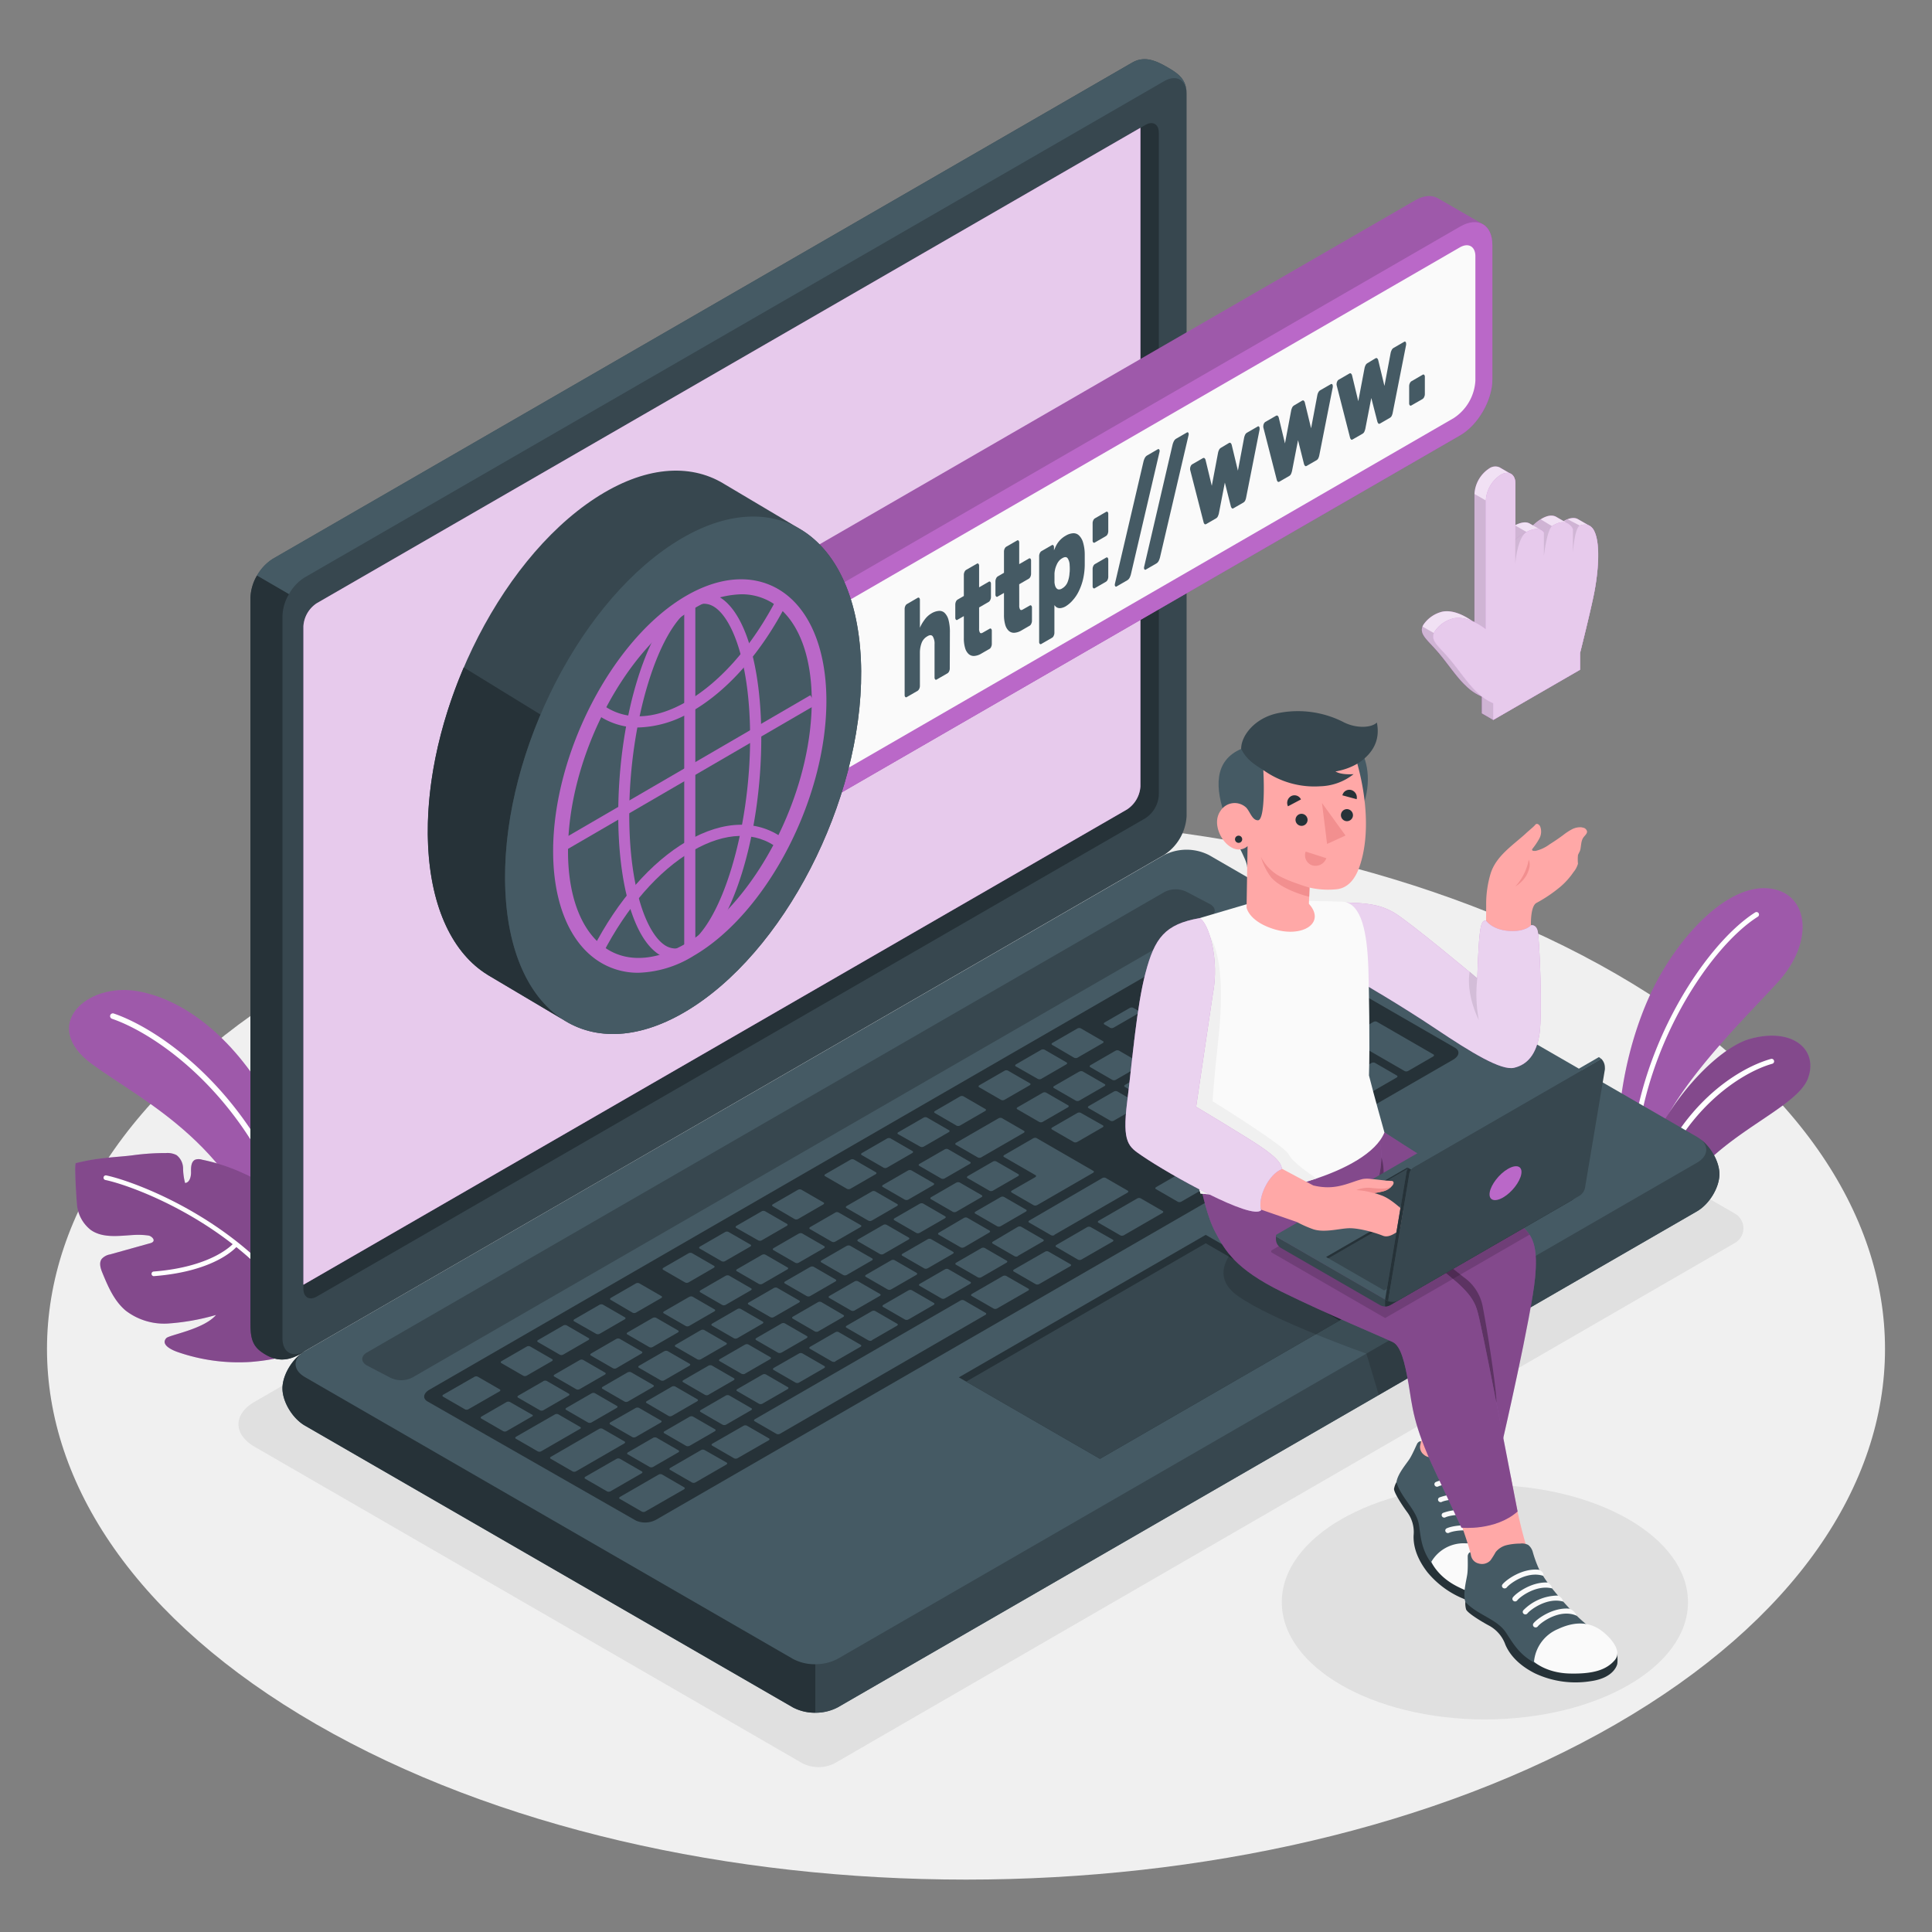 <svg xmlns="http://www.w3.org/2000/svg" viewBox="0 0 500 500"><rect x="0" y="0" width="500" height="500" fill="#808080" stroke="none"/><g id="freepik--Floor--inject-133"><path id="freepik--floor--inject-133" d="M81.82,446.22c-92.88-53.63-92.88-140.58,0-194.2s243.48-53.63,336.36,0,92.88,140.57,0,194.2S174.7,499.84,81.82,446.22Z" style="fill:#f0f0f0"></path></g><g id="freepik--Shadows--inject-133"><path id="freepik--Shadow--inject-133" d="M207.67,456.34,65.87,374.41c-5.53-3.2-5.53-8.42,0-11.62l229.6-132.66a9.23,9.23,0,0,1,8.29,0L449,314.08a4.38,4.38,0,0,1,0,7.59L216,456.34A9.23,9.23,0,0,1,207.67,456.34Z" style="fill:#e0e0e0"></path><ellipse id="freepik--shadow--inject-133" cx="384.29" cy="414.64" rx="52.56" ry="30.34" style="fill:#e0e0e0"></ellipse></g><g id="freepik--Plants--inject-133"><g id="freepik--plants--inject-133"><path d="M80.51,326.81s-.3-21.35-9.17-38.78S49.06,258.94,35.7,256.54s-25.46,8.9-11.9,18.84,38.28,21.16,46.89,54.14Z" style="fill:#BA68C8"></path><path d="M80.51,326.81s-.3-21.35-9.17-38.78S49.06,258.94,35.7,256.54s-25.46,8.9-11.9,18.84,38.28,21.16,46.89,54.14Z" style="opacity:0.15"></path><path d="M77.11,320.93a.35.35,0,0,0,.14,0,.71.71,0,0,0,.49-.89c-10.72-36.4-36.31-53.7-48.35-57.76a.72.72,0,0,0-.46,1.36c11.79,4,36.87,21,47.43,56.8A.71.71,0,0,0,77.11,320.93Z" style="fill:#fff"></path><g id="freepik--Plant--inject-133"><path d="M81.86,347c-5,2.85-7.8,4.7-16.89,5.46a48.11,48.11,0,0,1-19.1-2.59c-1.69-.61-4.3-1.94-2.83-3.56.76-.84,9.68-2.26,12.87-6a58.85,58.85,0,0,1-12.51,2.22,16.33,16.33,0,0,1-10.85-3.33c-2.95-2.46-4.54-6.13-6-9.67-.51-1.21-1-2.69-.21-3.74a3.78,3.78,0,0,1,2.16-1.15l10.13-2.83c2.21-.47.65-1.92-.18-2.05a19.1,19.1,0,0,0-3.68-.16c-3.87.21-8.14.94-11.3-1.31A9.45,9.45,0,0,1,20,312.39c-.16-.8-.83-11.24-.37-11.37a51.85,51.85,0,0,1,7.73-1.34c2.45-.29,4.84-.4,7.28-.73a61,61,0,0,1,8.32-.54,5.1,5.1,0,0,1,2.74.54,4.42,4.42,0,0,1,1.68,3.37,15.87,15.87,0,0,0,.52,3.84c1.18-.1,1.57-1.65,1.54-2.84s0-2.68,1.07-3.19a2.84,2.84,0,0,1,1.78,0,48.6,48.6,0,0,1,11,3.65,12.63,12.63,0,0,1,4.33,2.95c1.7,2,2.2,4.72,2.22,7.33s-.39,5.2-.22,7.8c2-1.82,4.87-7.35,5.09-10.07,4.38,2.81,7,8.62,7.79,16.55a80.28,80.28,0,0,1-.32,17.45C82.07,345.93,82,346.86,81.86,347Z" style="fill:#BA68C8"></path><path d="M81.86,347c-5,2.85-7.8,4.7-16.89,5.46a48.11,48.11,0,0,1-19.1-2.59c-1.69-.61-4.3-1.94-2.83-3.56.76-.84,9.68-2.26,12.87-6a58.85,58.85,0,0,1-12.51,2.22,16.33,16.33,0,0,1-10.85-3.33c-2.95-2.46-4.54-6.13-6-9.67-.51-1.21-1-2.69-.21-3.74a3.78,3.78,0,0,1,2.16-1.15l10.13-2.83c2.21-.47.65-1.92-.18-2.05a19.1,19.1,0,0,0-3.68-.16c-3.87.21-8.14.94-11.3-1.31A9.45,9.45,0,0,1,20,312.39c-.16-.8-.83-11.24-.37-11.37a51.85,51.85,0,0,1,7.73-1.34c2.45-.29,4.84-.4,7.28-.73a61,61,0,0,1,8.32-.54,5.1,5.1,0,0,1,2.74.54,4.42,4.42,0,0,1,1.68,3.37,15.87,15.87,0,0,0,.52,3.84c1.18-.1,1.57-1.65,1.54-2.84s0-2.68,1.07-3.19a2.84,2.84,0,0,1,1.78,0,48.6,48.6,0,0,1,11,3.65,12.63,12.63,0,0,1,4.33,2.95c1.7,2,2.2,4.72,2.22,7.33s-.39,5.2-.22,7.8c2-1.82,4.87-7.35,5.09-10.07,4.38,2.81,7,8.62,7.79,16.55a80.28,80.28,0,0,1-.32,17.45C82.07,345.93,82,346.86,81.86,347Z" style="opacity:0.3"></path><path d="M81,346a.61.61,0,0,1-.53-.32c-14.19-27.24-45.57-38.72-53.2-40.3a.6.6,0,0,1,.25-1.18c7.74,1.61,39.61,13.26,54,40.93a.59.59,0,0,1-.25.8A.55.55,0,0,1,81,346Z" style="fill:#fff"></path><path d="M39.82,330.27a.61.61,0,0,1-.6-.56.59.59,0,0,1,.55-.64c15.66-1.23,20.72-7.36,20.77-7.42a.6.6,0,0,1,.94.74c-.21.27-5.37,6.6-21.61,7.87Z" style="fill:#fff"></path></g></g><g id="freepik--plants--inject-133"><path d="M460,254.3c-6.94,7.59-19.67,20.08-27.07,32.14a.41.41,0,0,0-.05.09c-2.89,4.73-5,9.39-5.53,13.66l-.52,7.71-3.17-1.83-.53-.31-1.31-.75h0a6.27,6.27,0,0,1-3.12-5.25c-.51-18.8,4.52-34.78,9.38-44.45,6.65-13.21,19.11-26.68,29.94-25.36C468.13,231.18,469.72,243.72,460,254.3Z" style="fill:#BA68C8"></path><path d="M460,254.3c-6.94,7.59-19.67,20.08-27.07,32.14a.41.41,0,0,0-.05.09c-2.89,4.73-5,9.39-5.53,13.66l-.52,7.71-3.17-1.83-.53-.31-1.31-.75h0a6.27,6.27,0,0,1-3.12-5.25c-.51-18.8,4.52-34.78,9.38-44.45,6.65-13.21,19.11-26.68,29.94-25.36C468.13,231.18,469.72,243.72,460,254.3Z" style="opacity:0.15"></path><path d="M454.93,237.24c-13.26,8.38-32.19,37.59-31.76,68.52l-1.31-.75c-.11-31.12,19-60.4,32.37-68.87a.65.65,0,0,1,.7,1.1Z" style="fill:#fff"></path><path d="M467.9,279.08c-2.31,6.27-15.49,11.71-25.22,20.76a63.17,63.17,0,0,0-6.68,7.25,6.12,6.12,0,0,1-7.89,1.52h0l-1.16-.67-.08,0-3.17-1.83a64,64,0,0,1,9.22-19.54.41.41,0,0,1,.05-.09c6.44-9.34,14.39-16.09,19.94-17.62C463.82,265.82,470.67,271.55,467.9,279.08Z" style="fill:#BA68C8"></path><path d="M467.9,279.08c-2.31,6.27-15.49,11.71-25.22,20.76a63.17,63.17,0,0,0-6.68,7.25,6.12,6.12,0,0,1-7.89,1.52h0l-1.16-.67-.08,0-3.17-1.83a64,64,0,0,1,9.22-19.54.41.41,0,0,1,.05-.09c6.44-9.34,14.39-16.09,19.94-17.62C463.82,265.82,470.67,271.55,467.9,279.08Z" style="opacity:0.3"></path><path d="M458.63,275.31c-8,2.25-23.41,12-30.52,33.3l-1.16-.67c7.21-21.59,22.56-31.41,31.33-33.88a.65.65,0,1,1,.35,1.25Z" style="fill:#fff"></path></g></g><g id="freepik--Device--inject-133"><g id="freepik--Laptop--inject-133"><path d="M73.1,359.31c0,3.47,2.6,7.78,5.8,9.63l126.29,72.93a12.82,12.82,0,0,0,11.6,0L439.16,313.48c3.21-1.85,5.8-6.16,5.8-9.63s-2.59-7.79-5.8-9.64L312.88,221.29a12.82,12.82,0,0,0-11.6,0L78.9,349.68C75.7,351.53,73.1,355.84,73.1,359.31Z" style="fill:#455a64"></path><path d="M445,303.85c0,3.47-2.6,7.77-5.8,9.63L216.79,441.87a12,12,0,0,1-5.8,1.38V430.69a12,12,0,0,0,5.8-1.39L439.17,300.91c2.8-1.61,3.15-4.12,1.05-6C442.91,297.05,445,300.77,445,303.85Z" style="fill:#37474f"></path><path d="M211,430.7v12.55a11.87,11.87,0,0,1-5.8-1.38L78.9,368.94c-3.2-1.85-5.8-6.16-5.8-9.63,0-3.26,2.29-7.25,5.21-9.26-2.6,1.86-2.4,4.6.59,6.33l126.29,72.93A11.87,11.87,0,0,0,211,430.7Z" style="fill:#263238"></path><path d="M67.66,349.88c-2.84-2-2.84-4.66-2.84-8.36V154.64a12.79,12.79,0,0,1,5.8-10L293,16.21c3.21-1.85,6.16-.51,9.17,1.22s4.92,3.24,4.92,6.93V211.24a12.84,12.84,0,0,1-5.8,10L78.9,349.68C74.05,353,70.74,352.06,67.66,349.88Z" style="fill:#37474f"></path><path d="M78.9,349.68c-4.85,3.26-8.16,2.38-11.24.2-2.83-2-2.84-4.66-2.84-8.36V154.65a11.87,11.87,0,0,1,1.69-5.71l8.28,4.81a11.75,11.75,0,0,0-1.69,5.7V346.33C73.1,350,75.69,351.52,78.9,349.68Z" style="fill:#263238"></path><path d="M307.08,24.36c0-3.69-2.6-5.19-5.8-3.35L78.9,149.41a11.66,11.66,0,0,0-4.1,4.33l-8.28-4.81h0a12,12,0,0,1,4.11-4.34L293,16.21c3.2-1.85,6.16-.51,9.16,1.22S307.08,20.67,307.08,24.36Z" style="fill:#455a64"></path><path d="M82,156.1,296.42,32.34c1.92-1.11,3.48-.21,3.48,2V205.76a7.7,7.7,0,0,1-3.48,6L82,335.54c-1.92,1.11-3.48.21-3.48-2V162.12A7.68,7.68,0,0,1,82,156.1Z" style="fill:#263238"></path><path d="M82,156.1a7.68,7.68,0,0,0-3.48,6V332.49l213.14-123a7.7,7.7,0,0,0,3.48-6V33.07Z" style="fill:#BA68C8"></path><path d="M82,156.1a7.68,7.68,0,0,0-3.48,6V332.49l213.14-123a7.7,7.7,0,0,0,3.48-6V33.07Z" style="fill:#fff;opacity:0.65"></path><path d="M95,350,301.37,230.85a6.38,6.38,0,0,1,5.8,0l6,3.15c1.6.93,1.6,2.43,0,3.35L106.73,356.5a6.38,6.38,0,0,1-5.8,0l-6-3.13C93.35,352.44,93.35,350.94,95,350Z" style="fill:#37474f"></path><path d="M111.14,359.65,317.55,240.47a6,6,0,0,1,5.3-.29l53.73,31c1.32.77,1.1,2.14-.5,3.06l-206.17,119a5.94,5.94,0,0,1-5.31.3L110.65,362.7C109.32,361.94,109.54,360.57,111.14,359.65Z" style="fill:#263238"></path><path d="M288.3,290l6.46-3.73c.27-.16.31-.39.09-.52l-5.7-3.3a1,1,0,0,0-.91.06l-6.46,3.73c-.27.16-.31.39-.09.52l5.7,3.29A1,1,0,0,0,288.3,290Zm-9-12.67-6.47,3.73c-.27.16-.31.39-.09.52l5.71,3.29a1,1,0,0,0,.9-.05l6.46-3.73c.28-.16.32-.39.09-.52l-5.7-3.29A1,1,0,0,0,279.28,277.37ZM258.4,289.43l-10.94,6.31c-.27.16-.31.39-.09.52l5.7,3.29a1,1,0,0,0,.91-.05l10.93-6.31c.28-.16.32-.4.09-.53l-5.7-3.29A1,1,0,0,0,258.4,289.43Zm11.43-6.61-6.46,3.73c-.28.16-.32.4-.09.53l5.7,3.29a1,1,0,0,0,.9-.05l6.47-3.73c.27-.16.31-.4.09-.53l-5.7-3.29A1,1,0,0,0,269.83,282.82Zm-25.35,14.64L238,301.19c-.28.16-.32.4-.1.52l5.71,3.3a1,1,0,0,0,.9-.06l6.46-3.73c.28-.16.32-.39.09-.52l-5.7-3.29A1,1,0,0,0,244.48,297.46ZM235,302.92l-6.46,3.73c-.28.15-.32.39-.09.52l5.7,3.29a1,1,0,0,0,.9,0l6.47-3.73c.27-.16.31-.4.09-.53l-5.7-3.29A1,1,0,0,0,235,302.92Zm24,14.4,6.46-3.74c.28-.15.32-.39.09-.52l-5.7-3.29a1,1,0,0,0-.9.05l-6.46,3.73c-.28.16-.32.4-.09.53l5.7,3.29A1,1,0,0,0,259,317.32Zm-9.44,5.45L256,319c.27-.16.31-.39.09-.52l-5.7-3.29a1,1,0,0,0-.91,0L243,319c-.27.16-.31.39-.09.52l5.7,3.29A1,1,0,0,0,249.54,322.77Zm-9.45,5.45,6.46-3.73c.28-.16.32-.39.09-.52l-5.7-3.29a1,1,0,0,0-.9.05l-6.47,3.73c-.27.16-.31.39-.08.52l5.7,3.29A1,1,0,0,0,240.09,328.22Zm-9.45,5.46,6.47-3.73c.27-.16.31-.4.09-.53l-5.7-3.29a1,1,0,0,0-.91.05l-6.46,3.73c-.28.16-.32.4-.09.53l5.7,3.29A1,1,0,0,0,230.64,333.68Zm48.21-38.19,6.46-3.73c.28-.16.32-.39.09-.52L279.7,288a1,1,0,0,0-.9.05l-6.47,3.73c-.27.16-.31.39-.09.52l5.7,3.29A1,1,0,0,0,278.85,295.49Zm-10.42,16.37,14.41-8.32c.28-.16.32-.39.09-.52l-14.66-8.47a1,1,0,0,0-.91.05l-7.45,4.31c-.28.16-.32.39-.09.52l8.15,4.7c.22.13.18.37-.09.53l-6,3.44c-.27.16-.31.39-.09.52l5.7,3.29A1,1,0,0,0,268.43,311.86Zm-42.84-3.49-6.47,3.73c-.27.16-.31.39-.09.52l5.7,3.29a1,1,0,0,0,.91-.05l6.46-3.73c.28-.16.32-.39.09-.52l-5.7-3.29A1,1,0,0,0,225.59,308.37Zm-9.45,5.45-6.46,3.73c-.28.16-.32.4-.09.53l5.7,3.29a1,1,0,0,0,.9-.06l6.47-3.73c.27-.15.31-.39.09-.52L217,313.77A1,1,0,0,0,216.14,313.82ZM163.62,371.9a1,1,0,0,0,.9,0l6.47-3.73c.27-.16.31-.39.09-.52l-5.7-3.29a1,1,0,0,0-.91.05L158,368.09c-.27.16-.31.39-.09.52Zm-23-14.45-6.47,3.73c-.27.16-.31.39-.09.52l5.7,3.29a1,1,0,0,0,.91-.05l6.46-3.73c.28-.16.32-.39.09-.52l-5.7-3.29A1,1,0,0,0,140.58,357.45Zm11.59,10.71a1,1,0,0,0,.9-.05l6.47-3.73c.27-.16.31-.39.09-.52l-5.7-3.3a1,1,0,0,0-.91.06l-6.46,3.73c-.28.16-.32.39-.09.52Zm26.29,6,6.46-3.73c.28-.16.32-.4.09-.53l-5.7-3.29a1,1,0,0,0-.9.05L172,370.4c-.28.15-.32.39-.09.52l5.7,3.29A1,1,0,0,0,178.46,374.16Zm-10.35,5.5a1,1,0,0,0,.91-.05l6.46-3.73c.27-.16.31-.39.09-.52l-5.7-3.29a1,1,0,0,0-.91.05l-6.46,3.73c-.27.16-.31.39-.09.52ZM150,352l-6.46,3.73c-.28.16-.32.39-.09.52l5.7,3.29a1,1,0,0,0,.9-.05l6.47-3.73c.27-.16.31-.39.09-.52l-5.7-3.3A1,1,0,0,0,150,352Zm47.23-27.27-6.46,3.73c-.28.16-.32.39-.09.52l5.7,3.29a1,1,0,0,0,.9,0l6.46-3.73c.28-.16.32-.39.09-.52l-5.7-3.29A1,1,0,0,0,197.25,324.73Zm-37.78,21.81L153,350.27c-.27.16-.31.4-.09.53l5.7,3.29a1,1,0,0,0,.91,0L166,350.3c.28-.15.32-.39.09-.52l-5.7-3.29A1,1,0,0,0,159.47,346.54Zm47.22-27.26L200.23,323c-.27.15-.31.39-.09.52l5.7,3.29a1,1,0,0,0,.91-.05l6.46-3.73c.27-.16.31-.4.09-.53l-5.7-3.29A1,1,0,0,0,206.69,319.28Zm-18.89,10.9-6.46,3.73c-.27.16-.31.4-.09.53l5.7,3.29a1,1,0,0,0,.91-.06l6.46-3.73c.27-.15.31-.39.09-.52l-5.7-3.29A1,1,0,0,0,187.8,330.18Zm-9.44,5.46-6.46,3.73c-.28.16-.32.39-.09.52l5.7,3.29a1,1,0,0,0,.9-.05l6.46-3.73c.28-.16.32-.4.09-.52l-5.7-3.3A1,1,0,0,0,178.36,335.64Zm-9.45,5.45-6.46,3.73c-.27.16-.31.39-.09.52l5.7,3.29a1,1,0,0,0,.91-.05l6.46-3.73c.27-.16.31-.39.09-.52l-5.7-3.29A1,1,0,0,0,168.91,341.09Zm42.84,3.49,6.47-3.73c.27-.16.31-.39.09-.52L212.6,337a1,1,0,0,0-.9,0l-6.46,3.73c-.28.16-.32.39-.09.52l5.7,3.3A1,1,0,0,0,211.75,344.58Zm88.41-79.27-6.47,3.74c-.27.15-.31.39-.09.52l5.71,3.29a1,1,0,0,0,.9-.05l6.46-3.73c.28-.16.32-.4.09-.53l-5.7-3.29A1,1,0,0,0,300.16,265.31Zm-11.44,6.61-6.46,3.73c-.27.16-.31.39-.09.52l5.7,3.29a1,1,0,0,0,.9,0l6.47-3.73c.27-.16.31-.39.09-.52l-5.7-3.3A1,1,0,0,0,288.72,271.92Zm20.88-12.06-6.46,3.73c-.27.16-.31.4-.09.53l5.7,3.29a1,1,0,0,0,.9-.06l6.47-3.73c.27-.16.31-.39.09-.52l-5.7-3.29A1,1,0,0,0,309.6,259.86ZM257,308.12l6.46-3.73c.27-.16.31-.39.09-.52l-5.7-3.29a1,1,0,0,0-.91.05l-6.46,3.73c-.27.16-.31.39-.09.52l5.7,3.29A1,1,0,0,0,257,308.12Zm63-53.76a1,1,0,0,0-.9,0l-6.46,3.73c-.28.16-.32.39-.09.52l5.7,3.29a1,1,0,0,0,.9-.05l6.46-3.73c.28-.16.32-.39.09-.52ZM221.2,339.13l6.46-3.73c.28-.16.32-.39.09-.52l-5.7-3.29a1,1,0,0,0-.9.05l-6.47,3.73c-.27.16-.31.39-.09.52l5.7,3.29A1,1,0,0,0,221.2,339.13ZM337,272.25l6.46-3.73c.28-.16.32-.39.09-.52l-5.7-3.29a1,1,0,0,0-.9.05l-6.46,3.73c-.28.16-.32.39-.09.52l5.7,3.3A1,1,0,0,0,337,272.25Zm-18.41.28,6.46-3.73c.28-.16.32-.39.09-.52l-5.7-3.29a1,1,0,0,0-.9.05l-6.46,3.73c-.28.16-.32.39-.09.52l5.7,3.29A1,1,0,0,0,318.62,272.53Zm10.3-13a1,1,0,0,0-.91.05l-6.46,3.74c-.27.15-.31.39-.09.52l5.7,3.29a1,1,0,0,0,.91-.05l6.46-3.73c.27-.16.31-.4.09-.53Zm2-1.15,14.66,8.47a1,1,0,0,0,.91-.05l6.46-3.73c.27-.16.31-.39.09-.52l-14.67-8.47a1,1,0,0,0-.9,0L331,257.86C330.72,258,330.68,258.25,330.91,258.38Zm-21.79,12.11-6.46,3.73c-.27.16-.32.39-.09.52l5.7,3.3a1,1,0,0,0,.91-.06l6.46-3.73c.27-.16.31-.39.09-.52l-5.7-3.29A1,1,0,0,0,309.12,270.49ZM238,311.54l-6.46,3.73c-.28.16-.32.39-.09.52l5.7,3.29a1,1,0,0,0,.9-.05l6.47-3.73c.27-.16.31-.4.09-.52l-5.7-3.3A1,1,0,0,0,238,311.54Zm88.65-33.78a1,1,0,0,0,.91-.05l6.46-3.73c.27-.16.31-.4.09-.53l-5.7-3.29a1,1,0,0,0-.91,0L321.07,274c-.27.15-.31.39-.09.52Zm-79.2,28.32L241,309.81c-.27.16-.31.4-.08.53l5.7,3.29a1,1,0,0,0,.9-.05l6.46-3.74c.28-.15.32-.39.09-.52l-5.7-3.29A1,1,0,0,0,247.48,306.08Zm-74.41,60.37a1,1,0,0,0,.9-.05l6.46-3.73c.28-.16.32-.4.09-.53l-5.7-3.29a1,1,0,0,0-.9,0l-6.46,3.74c-.28.15-.32.39-.09.52Zm-10.6-11.29L156,358.89c-.27.16-.31.4-.09.53l5.7,3.29a1,1,0,0,0,.91,0l6.46-3.74c.28-.15.32-.39.09-.52l-5.7-3.29A1,1,0,0,0,162.47,355.16Zm20.95,5.78,6.46-3.73c.27-.16.31-.39.09-.52l-5.7-3.29a1,1,0,0,0-.91.05l-6.46,3.73c-.27.16-.31.39-.09.52l5.7,3.3A1,1,0,0,0,183.42,360.94Zm9.44-5.45,6.46-3.73c.28-.16.32-.39.09-.52l-5.7-3.29a1,1,0,0,0-.9.05l-6.46,3.73c-.28.16-.32.39-.09.52l5.7,3.29A1,1,0,0,0,192.86,355.49Zm9.45-5.45,6.46-3.73c.27-.16.31-.4.09-.53l-5.7-3.29a1,1,0,0,0-.91.05l-6.46,3.74c-.27.15-.31.39-.09.52l5.7,3.29A1,1,0,0,0,202.31,350Zm-30.4-.33-6.46,3.73c-.27.16-.31.39-.09.52l5.7,3.29a1,1,0,0,0,.91-.05l6.46-3.73c.27-.16.31-.39.09-.52l-5.7-3.29A1,1,0,0,0,171.91,349.71Zm9.45-5.45L174.9,348c-.28.16-.32.39-.09.52l5.7,3.29a1,1,0,0,0,.9-.05l6.46-3.73c.28-.16.32-.39.09-.52l-5.7-3.3A1,1,0,0,0,181.36,344.26Zm37.78-21.82-6.46,3.73c-.28.16-.32.4-.09.53l5.7,3.29a1,1,0,0,0,.9-.05l6.47-3.74c.27-.15.31-.39.09-.52L220,322.39A1,1,0,0,0,219.14,322.44Zm-9.45,5.46-6.46,3.73c-.27.16-.31.39-.09.52l5.7,3.29a1,1,0,0,0,.91-.05l6.46-3.73c.27-.16.32-.39.09-.52l-5.7-3.3A1,1,0,0,0,209.69,327.9ZM228.59,317l-6.47,3.73c-.27.16-.31.39-.09.52l5.7,3.29a1,1,0,0,0,.91,0l6.46-3.73c.28-.16.32-.39.09-.52l-5.7-3.29A1,1,0,0,0,228.59,317ZM190.8,338.8l-6.46,3.73c-.27.16-.31.4-.09.53l5.7,3.29a1,1,0,0,0,.91-.05l6.46-3.74c.27-.15.31-.39.09-.52l-5.7-3.29A1,1,0,0,0,190.8,338.8Zm9.45-5.45-6.46,3.73c-.28.16-.32.39-.09.52l5.7,3.29a1,1,0,0,0,.9-.05l6.46-3.73c.28-.16.32-.39.09-.52l-5.7-3.29A1,1,0,0,0,200.25,333.35ZM187.91,368.7l6.46-3.73c.27-.16.31-.39.09-.52l-5.7-3.29a1,1,0,0,0-.91,0l-6.46,3.73c-.27.16-.31.39-.09.52l5.7,3.3A1.05,1.05,0,0,0,187.91,368.7Zm-50.17-2.56L132,362.85a1,1,0,0,0-.9,0l-6.46,3.73c-.28.16-.32.4-.09.53l5.7,3.29a1,1,0,0,0,.9-.05l6.47-3.74C137.92,366.51,138,366.27,137.74,366.14Zm12.44,3.17-5.7-3.29a1,1,0,0,0-.9.05l-10,5.74c-.27.16-.31.39-.09.52l5.7,3.29a1,1,0,0,0,.91-.05l9.94-5.74C150.37,369.67,150.41,369.44,150.18,369.31Zm-20.84-9.74-5.7-3.29a1,1,0,0,0-.9.06l-8,4.59c-.27.16-.31.39-.09.52l5.7,3.29a1,1,0,0,0,.91-.05l8-4.59C129.53,359.94,129.57,359.7,129.34,359.57Zm6.1-3.52a1,1,0,0,0,.9-.05l6.47-3.73c.27-.16.31-.39.09-.52l-5.7-3.29a1,1,0,0,0-.91.05l-6.46,3.73c-.28.16-.32.39-.09.52Zm26.19,17-5.7-3.29a1,1,0,0,0-.9.05L142.6,377c-.28.16-.32.39-.09.52l5.7,3.29a1,1,0,0,0,.9-.05l12.43-7.18C161.82,373.41,161.86,373.18,161.63,373.05Zm4.49,7.76-5.7-3.29a1,1,0,0,0-.9.05l-8,4.59c-.27.16-.31.4-.09.53l5.7,3.29a1,1,0,0,0,.91-.06l7.95-4.59C166.31,381.17,166.35,380.94,166.12,380.81Zm39.55-65.3a1,1,0,0,0,.9-.05l6.47-3.74c.27-.15.31-.39.09-.52l-5.7-3.29a1,1,0,0,0-.91,0l-6.46,3.73c-.28.16-.32.4-.09.53Zm-18.89,10.9a1,1,0,0,0,.9-.05l6.47-3.73c.27-.16.31-.39.09-.52l-5.71-3.29a1,1,0,0,0-.9.05l-6.46,3.73c-.28.16-.32.39-.09.52ZM144.89,350.6a1,1,0,0,0,.9-.05l6.46-3.73c.28-.16.32-.4.09-.52l-5.7-3.3a1,1,0,0,0-.9.06l-6.46,3.73c-.28.16-.32.39-.09.52ZM196.22,321a1,1,0,0,0,.91,0l6.46-3.73c.28-.16.32-.4.09-.53l-5.7-3.29a1,1,0,0,0-.9.06l-6.47,3.73c-.27.16-.31.39-.09.52Zm-18.89,10.91a1,1,0,0,0,.91-.05l6.46-3.74c.27-.15.31-.39.09-.52l-5.7-3.29a1,1,0,0,0-.91.05l-6.46,3.73c-.27.16-.31.4-.09.53Zm-6,49.68a1,1,0,0,0-.91.05l-9.94,5.74c-.28.16-.32.39-.09.52l5.7,3.29a1,1,0,0,0,.9,0l10-5.74c.27-.16.31-.39.09-.52Zm-7.6-41.86a1,1,0,0,0,.9-.05l6.46-3.73c.28-.16.32-.39.09-.52l-5.7-3.29a1,1,0,0,0-.9,0l-6.46,3.73c-.28.16-.32.39-.09.52Zm-9.45,5.46a1,1,0,0,0,.91,0l6.46-3.74c.27-.15.31-.39.09-.52l-5.7-3.29a1,1,0,0,0-.91.05l-6.46,3.73c-.27.16-.31.4-.09.53Zm192-64.64a1.05,1.05,0,0,0-.91.06l-15.9,9.18c-.28.16-.32.39-.09.52l5.7,3.29a1,1,0,0,0,.9-.05L352,284.33c.27-.16.32-.39.09-.52Zm-20.88,12.06a1,1,0,0,0-.9.05l-6.47,3.73c-.27.16-.31.4-.09.53l5.7,3.29a1,1,0,0,0,.91-.06l6.46-3.73c.28-.15.32-.39.09-.52ZM197.35,363.25l6.47-3.73c.27-.16.31-.39.09-.52l-5.7-3.3a1,1,0,0,0-.91.06l-6.46,3.73c-.28.16-.32.39-.09.52l5.7,3.29A1,1,0,0,0,197.35,363.25ZM306.6,303.48a1,1,0,0,0-.91,0l-6.46,3.73c-.27.16-.31.39-.09.52l5.7,3.29a1,1,0,0,0,.91-.05l6.46-3.73c.27-.16.31-.39.09-.52Zm49.22-28.42a1,1,0,0,0-.91.05l-6.46,3.73c-.28.16-.32.4-.09.53l5.7,3.29a1,1,0,0,0,.9-.05l6.47-3.73c.27-.16.31-.4.09-.53ZM371,272.9l-14.67-8.47a1,1,0,0,0-.9.05l-6.46,3.74c-.28.15-.32.39-.09.52l14.66,8.46a1,1,0,0,0,.91-.05l6.46-3.73C371.15,273.26,371.19,273,371,272.9Zm-99.66,51a1,1,0,0,0-.9.05l-8,4.59c-.27.16-.31.39-.09.52l5.7,3.29a1,1,0,0,0,.91-.05l8-4.59c.28-.16.32-.39.09-.52Zm23.86-13.78a1,1,0,0,0-.9.05l-9.94,5.74c-.28.16-.32.39-.09.52l5.7,3.29a1,1,0,0,0,.9-.05l9.95-5.74c.27-.16.31-.39.08-.52Zm-45.73,26.4a1,1,0,0,0-.91.06l-53.19,30.71c-.27.16-.32.39-.09.52l5.7,3.29a1,1,0,0,0,.9-.05L255,340.3c.27-.16.31-.39.09-.52Zm-56.18,32.44a1,1,0,0,0-.9.05l-8,4.59c-.27.16-.31.39-.09.52l5.7,3.3a1,1,0,0,0,.91-.06l8-4.59c.28-.16.32-.39.09-.52Zm67.11-38.75a1,1,0,0,0-.9.05l-7.95,4.59c-.28.16-.32.4-.09.53l5.7,3.29a1,1,0,0,0,.9-.05l8-4.6c.27-.16.31-.39.08-.52Zm-78.05,45.06a1,1,0,0,0-.9,0l-7.95,4.6c-.28.16-.32.39-.09.52l5.7,3.29a1,1,0,0,0,.9-.05l7.95-4.59c.28-.16.32-.4.09-.53Zm99.93-57.69a1,1,0,0,0-.91,0l-7.95,4.6c-.27.15-.31.39-.09.52L279,326a1,1,0,0,0,.91-.05l8-4.6c.27-.15.31-.39.09-.52ZM316,298a1,1,0,0,0-.9.06l-6.46,3.73c-.28.15-.32.39-.09.52l5.7,3.29a1,1,0,0,0,.9-.05l6.46-3.73c.28-.16.32-.4.09-.53Zm20.51-15.14,6.46-3.73c.28-.16.32-.39.09-.52l-5.7-3.29a1,1,0,0,0-.9.05L330,279.12c-.28.16-.32.39-.09.52l5.7,3.3A1,1,0,0,0,336.55,282.88Zm-38.81,1.71,6.46-3.74c.28-.15.32-.39.09-.52l-5.7-3.29a1,1,0,0,0-.9,0l-6.46,3.73c-.28.16-.32.4-.09.53l5.7,3.29A1,1,0,0,0,297.74,284.59Zm-24.82,35,18.89-10.9c.27-.16.31-.4.09-.53l-5.7-3.29a1,1,0,0,0-.91.05L266.4,315.86c-.27.16-.31.39-.09.52l5.7,3.29A1,1,0,0,0,272.92,319.62Zm53.28-31.23a1,1,0,0,0,.91-.05l6.46-3.73c.27-.16.31-.4.09-.53l-5.7-3.29a1,1,0,0,0-.91,0l-6.46,3.74c-.27.15-.31.39-.09.52Zm-8.06-5.23,6.46-3.73c.28-.16.32-.39.09-.52l-5.7-3.29a1,1,0,0,0-.9.05l-6.46,3.73c-.28.16-.32.39-.09.52l5.7,3.29A1,1,0,0,0,318.14,283.16Zm-54.67,41.92,6.47-3.74c.27-.15.31-.39.08-.52l-5.7-3.29a1,1,0,0,0-.9.05L257,321.31c-.28.16-.32.4-.09.53l5.7,3.29A1,1,0,0,0,263.47,325.08Zm41.85-24.64a1,1,0,0,0,.91-.05l6.46-3.73c.27-.16.31-.39.09-.52l-5.7-3.29a1,1,0,0,0-.91,0l-6.46,3.73c-.27.16-.31.39-.09.52Zm-89.08,51.9,6.47-3.73c.27-.16.31-.39.09-.52l-5.7-3.29a1,1,0,0,0-.91.05l-6.46,3.73c-.28.16-.32.39-.09.52l5.7,3.29A1,1,0,0,0,216.24,352.34Zm9.45-5.45,6.46-3.73c.28-.16.32-.39.09-.52l-5.7-3.3a1,1,0,0,0-.9.06l-6.46,3.73c-.28.16-.32.39-.1.52l5.71,3.29A1,1,0,0,0,225.69,346.89ZM206.8,357.8l6.46-3.73c.28-.16.32-.4.09-.53l-5.7-3.29a1,1,0,0,0-.9.05L200.28,354c-.27.16-.31.4-.09.53l5.7,3.29A1,1,0,0,0,206.8,357.8ZM244.58,336l6.46-3.73c.28-.16.32-.39.09-.52l-5.7-3.29a1,1,0,0,0-.9.05l-6.46,3.73c-.28.16-.32.39-.09.52l5.7,3.29A1,1,0,0,0,244.58,336Zm-9.44,5.46,6.46-3.74c.27-.15.31-.39.09-.52l-5.7-3.29a1,1,0,0,0-.91.05l-6.46,3.73c-.27.16-.31.4-.09.53l5.7,3.29A1,1,0,0,0,235.14,341.44ZM254,330.53l6.46-3.73c.27-.16.31-.39.09-.52l-5.7-3.3a1,1,0,0,0-.91.06l-6.46,3.73c-.27.16-.31.39-.09.52l5.7,3.29A1,1,0,0,0,254,330.53ZM306.22,255a1,1,0,0,0,.9,0l6.47-3.73c.27-.16.31-.4.09-.53l-1.52-.87a1,1,0,0,0-.9,0l-6.47,3.73c-.27.16-.31.39-.09.52ZM259.1,284.66a1,1,0,0,0,.9-.05l6.46-3.73c.28-.16.32-.39.09-.52l-5.7-3.29a1,1,0,0,0-.9.05l-6.47,3.73c-.27.16-.31.39-.09.52ZM278,273.75a1,1,0,0,0,.9-.05l6.46-3.73c.28-.16.32-.39.09-.52l-5.7-3.29a1,1,0,0,0-.9,0l-6.46,3.73c-.28.16-.32.39-.09.52Zm-30.43,17.57a1,1,0,0,0,.91-.05l6.46-3.73c.27-.16.31-.39.09-.52l-5.7-3.3a1,1,0,0,0-.91.06L242,287.51c-.27.16-.31.39-.09.52Zm21-12.11a1,1,0,0,0,.91,0l6.46-3.74c.27-.15.31-.39.09-.52l-5.7-3.29a1,1,0,0,0-.91.05l-6.46,3.73c-.27.16-.31.4-.09.53Zm-39.87,23a1,1,0,0,0,.9-.05l6.47-3.74c.27-.15.31-.39.09-.52l-5.7-3.29a1,1,0,0,0-.91.05l-6.46,3.73c-.28.16-.32.4-.09.53Zm9.45-5.46a1,1,0,0,0,.9,0l6.46-3.73c.28-.16.32-.39.09-.52l-5.7-3.29a1,1,0,0,0-.9.05L232.51,293c-.28.16-.32.39-.09.52ZM287.33,266a1,1,0,0,0,.9-.06l6.47-3.73c.27-.16.31-.39.09-.52l-1.52-.88a1,1,0,0,0-.91.06l-6.46,3.73c-.27.16-.31.39-.09.52Zm28.34-16.36a1,1,0,0,0,.9-.06L323,245.8c.28-.16.32-.39.09-.52l-1.51-.88a1,1,0,0,0-.91.06l-6.46,3.73c-.28.16-.32.39-.09.52Zm12,6.91a1,1,0,0,0,.91-.05l6.46-3.73c.27-.16.31-.4.09-.53l-5.7-3.29a1,1,0,0,0-.91,0L322,252.69c-.27.15-.31.39-.09.52ZM346,277.43l6.46-3.73c.27-.16.32-.39.09-.52l-5.7-3.29a1,1,0,0,0-.91.05l-6.46,3.73c-.27.16-.31.39-.09.52l5.7,3.29A1,1,0,0,0,346,277.43Zm-49.22-16.94a1,1,0,0,0,.9-.05l6.46-3.73c.28-.16.32-.39.09-.52l-1.52-.88a1,1,0,0,0-.9.05l-6.46,3.73c-.28.16-.32.4-.09.53Zm-77.56,47.19a1,1,0,0,0,.91-.05l6.46-3.73c.28-.16.32-.39.09-.52l-5.7-3.3a1,1,0,0,0-.9.06l-6.47,3.73c-.27.16-.31.39-.09.52Z" style="fill:#455a64"></path><polygon points="248.15 356.46 249.47 357.22 284.67 377.54 347.26 341.4 348.56 340.66 312.04 319.58 248.15 356.46" style="fill:#263238"></polygon><polygon points="346.68 341.74 312.04 321.76 250.05 357.56 284.67 377.54 346.68 341.74" style="fill:#37474f"></polygon></g></g><g id="freepik--Browser--inject-133"><g id="freepik--Www--inject-133"><g id="freepik--www--inject-133"><path d="M386.22,63.42c0-2.63-.92-4.49-2.41-5.36s-10.23-5.92-11.75-6.78-3.57-.73-5.85.59L203,146.13v54l11.7,6.75L377.9,112.65c4.6-2.65,8.32-9.09,8.32-14.4Z" style="fill:#BA68C8"></path><path d="M386.22,63.42c0-2.63-.92-4.49-2.41-5.36s-10.23-5.92-11.75-6.78-3.57-.73-5.85.59L203,146.13v54l11.7,6.75L377.9,112.65c4.6-2.65,8.32-9.09,8.32-14.4Z" style="opacity:0.15"></path><path d="M377.9,58.62c4.6-2.65,8.32-.5,8.32,4.8V98.25c0,5.31-3.72,11.75-8.32,14.4L214.65,206.91v-54Z" style="fill:#BA68C8"></path><path d="M376.23,108.2a12.42,12.42,0,0,0,5.6-9.7V66.32c0-2.54-1.79-3.57-4-2.31L217.94,156.4v43.26Z" style="fill:#fafafa"></path><path d="M245.8,173a1.69,1.69,0,0,1-.17.74,1.11,1.11,0,0,1-.42.51l-2.76,1.59a.31.31,0,0,1-.42,0,.74.74,0,0,1-.17-.54v-8.54a3.58,3.58,0,0,0-.46-2.06c-.31-.41-.79-.42-1.45,0a3.32,3.32,0,0,0-1.44,1.7,7.25,7.25,0,0,0-.44,2.59v8.54a1.72,1.72,0,0,1-.18.75,1.23,1.23,0,0,1-.42.51l-2.76,1.59a.31.31,0,0,1-.42,0,.74.74,0,0,1-.17-.54V157.58a1.81,1.81,0,0,1,.17-.74,1.11,1.11,0,0,1,.42-.51l2.76-1.6a.33.33,0,0,1,.42,0,.7.7,0,0,1,.18.54v7.19a10,10,0,0,1,1.16-2,5.77,5.77,0,0,1,1.82-1.71,4.41,4.41,0,0,1,1.93-.65,1.93,1.93,0,0,1,1.5.53,3.94,3.94,0,0,1,1,1.83,12.12,12.12,0,0,1,.35,3.24Z" style="fill:#455a64"></path><path d="M253.39,162.66a1.88,1.88,0,0,0,.22,1.07c.14.19.39.2.72,0l1.76-1a.31.31,0,0,1,.41,0,.7.7,0,0,1,.18.54v3.41a1.68,1.68,0,0,1-.18.74,1,1,0,0,1-.41.51l-2.09,1.2a4.06,4.06,0,0,1-1.87.63,2,2,0,0,1-1.44-.49,3.35,3.35,0,0,1-.92-1.56,8.68,8.68,0,0,1-.33-2.59v-5.67l-1.62.93a.31.31,0,0,1-.42,0,.74.74,0,0,1-.17-.54v-3.41a1.85,1.85,0,0,1,.17-.74,1.11,1.11,0,0,1,.42-.51l1.62-.94v-5.5a1.68,1.68,0,0,1,.18-.74,1.1,1.1,0,0,1,.41-.51l2.77-1.59a.3.3,0,0,1,.41,0,.73.73,0,0,1,.18.54V152l2.48-1.43a.3.3,0,0,1,.41,0,.73.73,0,0,1,.18.54v3.41a1.72,1.72,0,0,1-.18.75,1.09,1.09,0,0,1-.41.51l-2.48,1.43Z" style="fill:#455a64"></path><path d="M263.78,156.66a1.88,1.88,0,0,0,.22,1.07q.22.3.72,0l1.76-1a.31.31,0,0,1,.41,0,.7.7,0,0,1,.18.54v3.41a1.68,1.68,0,0,1-.18.74,1,1,0,0,1-.41.51l-2.08,1.2a4.13,4.13,0,0,1-1.88.63,2,2,0,0,1-1.44-.49,3.35,3.35,0,0,1-.92-1.56,9,9,0,0,1-.33-2.59v-5.67l-1.62.93a.29.29,0,0,1-.41,0,.7.7,0,0,1-.18-.54v-3.41a1.71,1.71,0,0,1,.18-.74,1.09,1.09,0,0,1,.41-.51l1.62-.94v-5.5A1.71,1.71,0,0,1,260,142a1.11,1.11,0,0,1,.42-.51l2.76-1.59a.32.32,0,0,1,.42,0,.78.78,0,0,1,.17.54V146l2.48-1.43a.31.31,0,0,1,.42,0,.74.74,0,0,1,.17.54v3.4a1.86,1.86,0,0,1-.17.75,1.16,1.16,0,0,1-.42.51l-2.48,1.43Z" style="fill:#455a64"></path><path d="M275.82,156.9a3.52,3.52,0,0,1-1.12.44,1.88,1.88,0,0,1-.83,0,1.43,1.43,0,0,1-.6-.31,3,3,0,0,1-.39-.43v7.19a1.71,1.71,0,0,1-.18.74,1,1,0,0,1-.41.51l-2.77,1.6a.31.31,0,0,1-.41,0,.69.69,0,0,1-.18-.53V143.89a1.71,1.71,0,0,1,.18-.74,1.1,1.1,0,0,1,.41-.51l2.66-1.53a.31.31,0,0,1,.41,0,.7.7,0,0,1,.18.54v.77c.13-.3.27-.61.43-.95a5.5,5.5,0,0,1,.57-1,5.94,5.94,0,0,1,.83-.95,6,6,0,0,1,1.22-.89,4.17,4.17,0,0,1,1.86-.62,2,2,0,0,1,1.53.53,4.08,4.08,0,0,1,1.07,1.8,11.1,11.1,0,0,1,.45,3.18c0,.33,0,.78,0,1.36s0,1,0,1.38a17.51,17.51,0,0,1-.45,3.7,14.55,14.55,0,0,1-1.07,3,9.73,9.73,0,0,1-1.53,2.32A7.78,7.78,0,0,1,275.82,156.9Zm1-8.74a11.92,11.92,0,0,0,0-1.89,3.41,3.41,0,0,0-.5-1.77c-.29-.41-.78-.43-1.47,0a3,3,0,0,0-.83.72,3.9,3.9,0,0,0-.58,1,5.89,5.89,0,0,0-.37,1.07,8.08,8.08,0,0,0-.17,1.08c0,.35,0,.75,0,1.21s0,.83,0,1.15a4.58,4.58,0,0,0,.17.88,1.79,1.79,0,0,0,.37.65.84.84,0,0,0,.58.29,1.44,1.44,0,0,0,.83-.25,3.27,3.27,0,0,0,1.47-1.72A7.53,7.53,0,0,0,276.8,148.16Z" style="fill:#455a64"></path><path d="M286.82,137.48a1.78,1.78,0,0,1-.17.74,1.11,1.11,0,0,1-.42.51l-2.87,1.66a.33.33,0,0,1-.42,0,.7.7,0,0,1-.17-.54V135.4a1.66,1.66,0,0,1,.17-.74,1.11,1.11,0,0,1,.42-.51l2.87-1.66a.33.33,0,0,1,.42,0,.74.74,0,0,1,.17.54Zm0,11.82a1.85,1.85,0,0,1-.17.74,1.11,1.11,0,0,1-.42.51l-2.87,1.66a.33.33,0,0,1-.42,0,.73.73,0,0,1-.17-.54v-4.43a1.69,1.69,0,0,1,.17-.74,1.11,1.11,0,0,1,.42-.51l2.87-1.66a.33.33,0,0,1,.42,0,.78.78,0,0,1,.17.54Z" style="fill:#455a64"></path><path d="M295.94,119.42a4.13,4.13,0,0,1,.33-.88,1.59,1.59,0,0,1,.64-.69l2.71-1.57a.27.27,0,0,1,.34,0,.57.57,0,0,1,.15.44,1.56,1.56,0,0,1-.05.33l-7.38,31.57a4.7,4.7,0,0,1-.31.85,1.64,1.64,0,0,1-.66.72L289,151.76a.26.26,0,0,1-.34,0,.57.57,0,0,1-.15-.44,1.56,1.56,0,0,1,.05-.33Z" style="fill:#455a64"></path><path d="M303.46,115.08a4.13,4.13,0,0,1,.33-.88,1.59,1.59,0,0,1,.64-.69l2.72-1.57a.26.26,0,0,1,.34,0,.59.59,0,0,1,.14.44,1.56,1.56,0,0,1-.05.33l-7.38,31.57a5,5,0,0,1-.31.85,1.64,1.64,0,0,1-.66.72l-2.67,1.54a.26.26,0,0,1-.34,0,.57.57,0,0,1-.15-.44,1.56,1.56,0,0,1,.05-.33Z" style="fill:#455a64"></path><path d="M318,114.68c.22-.13.39-.13.51,0a1,1,0,0,1,.24.4l1.62,6.73,1.62-8.6a4,4,0,0,1,.24-.68,1.21,1.21,0,0,1,.51-.56l2.72-1.57a.27.27,0,0,1,.37,0,.66.66,0,0,1,.15.48,1.46,1.46,0,0,1,0,.29l-3.49,17.64a3.51,3.51,0,0,1-.22.7,1.24,1.24,0,0,1-.5.56l-2.5,1.44c-.22.13-.38.13-.48,0a1.43,1.43,0,0,1-.24-.44l-1.56-6.18-1.55,8a3.75,3.75,0,0,1-.25.71,1.08,1.08,0,0,1-.48.55l-2.5,1.45c-.22.12-.38.13-.49,0a.93.93,0,0,1-.23-.44l-3.49-13.61a2.28,2.28,0,0,1,0-.26,1.4,1.4,0,0,1,.16-.66,1,1,0,0,1,.37-.46l2.72-1.57c.22-.12.38-.13.5,0a.88.88,0,0,1,.24.4l1.62,6.73,1.63-8.6a2.94,2.94,0,0,1,.24-.68,1.19,1.19,0,0,1,.5-.56Z" style="fill:#455a64"></path><path d="M336.94,103.72c.22-.13.39-.13.5,0a.83.83,0,0,1,.24.4l1.63,6.72,1.62-8.59a2.65,2.65,0,0,1,.24-.68,1.27,1.27,0,0,1,.5-.57l2.72-1.56a.29.29,0,0,1,.38,0,.66.66,0,0,1,.15.48,2.64,2.64,0,0,1,0,.28l-3.49,17.64a2.93,2.93,0,0,1-.23.71,1.17,1.17,0,0,1-.49.56l-2.5,1.44c-.22.13-.38.13-.48,0a1.26,1.26,0,0,1-.25-.44l-1.55-6.19-1.56,8a5,5,0,0,1-.24.71,1.12,1.12,0,0,1-.48.55l-2.5,1.45c-.22.12-.39.13-.49,0a.93.93,0,0,1-.23-.44l-3.49-13.62a2,2,0,0,1,0-.25,1.59,1.59,0,0,1,.15-.67,1.07,1.07,0,0,1,.37-.45l2.72-1.57c.22-.12.39-.13.51,0a1,1,0,0,1,.24.4l1.62,6.73,1.62-8.6a4,4,0,0,1,.24-.68,1.26,1.26,0,0,1,.51-.56Z" style="fill:#455a64"></path><path d="M355.92,92.76c.22-.13.39-.13.51,0a.86.86,0,0,1,.24.4l1.62,6.72,1.62-8.6a3.3,3.3,0,0,1,.25-.67,1.21,1.21,0,0,1,.5-.57l2.72-1.57a.3.3,0,0,1,.37,0,.68.68,0,0,1,.15.49,1.37,1.37,0,0,1,0,.28l-3.48,17.64a3.45,3.45,0,0,1-.23.71,1.17,1.17,0,0,1-.5.55l-2.5,1.45c-.22.13-.38.13-.48,0a1.55,1.55,0,0,1-.24-.44L354.89,103l-1.55,8a5,5,0,0,1-.24.71,1.19,1.19,0,0,1-.49.55l-2.5,1.44c-.21.13-.38.14-.49,0a1.09,1.09,0,0,1-.23-.44l-3.48-13.62a1,1,0,0,1,0-.25,1.47,1.47,0,0,1,.16-.67,1,1,0,0,1,.37-.45l2.72-1.57c.22-.13.38-.13.5,0a.83.83,0,0,1,.24.4l1.62,6.73,1.63-8.6a2.79,2.79,0,0,1,.24-.68,1.19,1.19,0,0,1,.5-.56Z" style="fill:#455a64"></path><path d="M368.75,102a1.72,1.72,0,0,1-.18.75,1.14,1.14,0,0,1-.41.51l-2.87,1.65a.32.32,0,0,1-.42,0,.73.73,0,0,1-.18-.54V99.91a1.71,1.71,0,0,1,.18-.74,1.05,1.05,0,0,1,.42-.51L368.16,97a.31.31,0,0,1,.41,0,.7.7,0,0,1,.18.54Z" style="fill:#455a64"></path></g><g id="freepik--World--inject-133"><g id="freepik--Check--inject-133"><g id="freepik--Circle--inject-133"><path d="M207.44,137.15h0l-.08-.05h0l-20-11.88h0l-.11-.07h0c-8.81-5.32-20.57-4.48-33.21,3.78-25.41,16.59-44.77,56.82-43.24,89.86.76,16.47,6.56,28.05,15.34,33.46h0l.08.05h0l20,11.88h0l.09.06h0c8.81,5.33,20.58,4.5,33.24-3.77,25.4-16.58,44.76-56.82,43.24-89.86C222,154.14,216.22,142.57,207.44,137.15Z" style="fill:#37474f"></path><path d="M145.57,263.78,126.2,252.3h0l-.08-.07c-8.78-5.42-14.58-17-15.34-33.44-.68-14.74,2.8-30.89,9.1-45.74l.13-.33,19.88,12.21c-6.31,14.84-9.78,31-9.1,45.74C131.52,246.79,137.1,258.22,145.57,263.78Z" style="fill:#263238"></path><path d="M179.55,260.47c25.4-16.58,44.76-56.82,43.24-89.86s-23.36-46.39-48.76-29.8-44.77,56.83-43.24,89.87S154.14,277.06,179.55,260.47Z" style="fill:#455a64"></path></g></g><path d="M165.21,251.75a18.68,18.68,0,0,1-9.47-2.48c-8-4.6-12.59-15.15-12.59-29,0-25.39,15.43-55,34.4-66.06,8.62-5,17-5.66,23.73-1.82,8,4.6,12.59,15.16,12.59,29,0,25.38-15.43,55-34.4,66A28.61,28.61,0,0,1,165.21,251.75ZM191.8,153.8a24.86,24.86,0,0,0-12.33,3.77C161.55,168,147,196.14,147,220.32c0,12.39,3.89,21.73,10.68,25.64,5.44,3.13,12.51,2.48,19.9-1.82,17.92-10.42,32.5-38.57,32.5-62.74,0-12.4-3.89-21.74-10.68-25.65A15,15,0,0,0,191.8,153.8Z" style="fill:#BA68C8"></path><path d="M165.2,188.27a18.17,18.17,0,0,1-11.42-3.93l1.77-2.26c5.85,4.58,13.74,4.38,22.24-.56,8.8-5.12,17.07-14.61,23.29-26.71l2.55,1.31c-6.46,12.59-15.13,22.49-24.4,27.88A28.24,28.24,0,0,1,165.2,188.27Z" style="fill:#BA68C8"></path><path d="M155.94,246.9l-2.55-1.31c6.46-12.58,15.13-22.48,24.4-27.88,9.58-5.57,18.62-5.69,25.45-.34l-1.77,2.26c-5.85-4.58-13.74-4.38-22.24.56C170.43,225.31,162.16,234.8,155.94,246.9Z" style="fill:#BA68C8"></path><path d="M174.81,248.33a7.66,7.66,0,0,1-3.88-1.08C164.19,243.38,160,229.4,160,210.79c0-25.67,7.82-50.31,17.79-56.11a7.9,7.9,0,0,1,8.3-.22c6.74,3.88,10.93,17.85,10.93,36.46,0,25.67-7.82,50.31-17.79,56.12A8.86,8.86,0,0,1,174.81,248.33Zm7.4-92.08a5.83,5.83,0,0,0-3,.91c-8.87,5.15-16.36,29.71-16.36,53.63,0,19.7,4.77,31.26,9.49,34a5.09,5.09,0,0,0,5.43-.21c8.87-5.16,16.36-29.72,16.36-53.64,0-19.7-4.77-31.26-9.49-34A4.87,4.87,0,0,0,182.21,156.25Z" style="fill:#BA68C8"></path><rect x="177.08" y="155.92" width="2.87" height="89.88" style="fill:#BA68C8"></rect><rect x="139.81" y="199.42" width="77.4" height="2.87" transform="matrix(0.86, -0.5, 0.5, 0.86, -76.8, 117.03)" style="fill:#BA68C8"></rect></g></g></g><g id="freepik--Cursor--inject-133"><g id="freepik--cursor--inject-133"><path d="M412.59,137.48a3.11,3.11,0,0,0-1.19-1.39h0l-3-1.72h0c-1.29-.75-2.88,0-3.72.5l-1.86-1.07h0c-2.25-1.36-5.39,1.49-6.09,2.17l-.81-.46h0c-1.06-.64-2.5-.24-3.79.41V125.09a2.73,2.73,0,0,0-1.06-2.44h0l0,0-.05,0-2.93-1.7h0a2.72,2.72,0,0,0-2.68.28,8.46,8.46,0,0,0-3.82,6.63V161a4.69,4.69,0,0,0-.46-.21c-2.61-1.85-5.36-2.94-7.78-2.51a8.26,8.26,0,0,0-5,3.44c-1.26,2.23.82,3.63,3.51,6.7s5,6.72,7.45,9a13.18,13.18,0,0,0,4.19,2.85v4.34l2.95,1.71,22.48-13V169s2.79-11.12,3.68-15.77S414.31,141.05,412.59,137.48Z" style="fill:#BA68C8"></path><path d="M412.59,137.48a3.11,3.11,0,0,0-1.19-1.39h0l-3-1.72h0c-1.29-.75-2.88,0-3.72.5l-1.86-1.07h0c-2.25-1.36-5.39,1.49-6.09,2.17l-.81-.46h0c-1.06-.64-2.5-.24-3.79.41V125.09a2.73,2.73,0,0,0-1.06-2.44h0l0,0-.05,0-2.93-1.7h0a2.72,2.72,0,0,0-2.68.28,8.46,8.46,0,0,0-3.82,6.63V161a4.69,4.69,0,0,0-.46-.21c-2.61-1.85-5.36-2.94-7.78-2.51a8.26,8.26,0,0,0-5,3.44c-1.26,2.23.82,3.63,3.51,6.7s5,6.72,7.45,9a13.18,13.18,0,0,0,4.19,2.85v4.34l2.95,1.71,22.48-13V169s2.79-11.12,3.68-15.77S414.31,141.05,412.59,137.48Z" style="fill:#fff;opacity:0.8"></path><path d="M392.16,136v3.67h0a16.16,16.16,0,0,1,2.89-2Zm13.58-1.6a6.58,6.58,0,0,0-1,.51l1,.56a3.33,3.33,0,0,1,1.41,1.55,7,7,0,0,1,1.7-1Zm-7,0a12.69,12.69,0,0,0-2,1.58l1.94,1.13a.41.41,0,0,1,.11.07,2.2,2.2,0,0,1,.76.65h0a12.66,12.66,0,0,1,2.07-1.68Zm-17.19-6.59V161a18.68,18.68,0,0,1,2.95,1.82V129.51ZM392.14,136h0v0Zm-9.9,43.15c-2.43-2.26-4.78-5.93-7.44-9-2.52-2.89-4.53-4.3-3.7-6.31l-3-1.71c-.82,2,1.17,3.42,3.7,6.32s5,6.71,7.44,9a13.31,13.31,0,0,0,4.19,2.85v4.35l3,1.7V182A13.13,13.13,0,0,1,382.24,179.11Z" style="fill:#BA68C8;opacity:0.2"></path><path d="M392.16,136v3.67h0a16.16,16.16,0,0,1,2.89-2Zm13.58-1.6a6.58,6.58,0,0,0-1,.51l1,.56a3.33,3.33,0,0,1,1.41,1.55,7,7,0,0,1,1.7-1Zm-7,0a12.69,12.69,0,0,0-2,1.58l1.94,1.13a.41.41,0,0,1,.11.07,2.2,2.2,0,0,1,.76.65h0a12.66,12.66,0,0,1,2.07-1.68Zm-17.19-6.59V161a18.68,18.68,0,0,1,2.95,1.82V129.51ZM392.14,136h0v0Zm-9.9,43.15c-2.43-2.26-4.78-5.93-7.44-9-2.52-2.89-4.53-4.3-3.7-6.31l-3-1.71c-.82,2,1.17,3.42,3.7,6.32s5,6.71,7.44,9a13.31,13.31,0,0,0,4.19,2.85v4.35l3,1.7V182A13.13,13.13,0,0,1,382.24,179.11Z" style="opacity:0.1"></path><path d="M386.43,186.31V182a13.13,13.13,0,0,1-4.19-2.86c-2.43-2.26-4.78-5.93-7.44-9s-4.78-4.47-3.51-6.71a8.27,8.27,0,0,1,5-3.43c2.57-.46,5.49.79,8.24,2.83V129.51a8.46,8.46,0,0,1,3.83-6.62h0c2.11-1.22,3.82-.23,3.82,2.2v14.55s5.28-4.68,7.41-1.81c0,0,5.18-5.42,7.51-.84,0,0,3.81-3.07,5.52.49s.89,11.09,0,15.74S408.91,169,408.91,169v4.34Z" style="fill:#BA68C8"></path><path d="M386.43,186.31V182a13.13,13.13,0,0,1-4.19-2.86c-2.43-2.26-4.78-5.93-7.44-9s-4.78-4.47-3.51-6.71a8.27,8.27,0,0,1,5-3.43c2.57-.46,5.49.79,8.24,2.83V129.51a8.46,8.46,0,0,1,3.83-6.62h0c2.11-1.22,3.82-.23,3.82,2.2v14.55s5.28-4.68,7.41-1.81c0,0,5.18-5.42,7.51-.84,0,0,3.81-3.07,5.52.49s.89,11.09,0,15.74S408.91,169,408.91,169v4.34Z" style="fill:#fff;opacity:0.65"></path><g style="opacity:0.1"><path d="M392.15,145.89s.48-6.64,2.92-8.22l-.08,0a16,16,0,0,0-2.84,1.94v-.12a.19.19,0,0,0,0,.12Z"></path><path d="M399.56,137.83v6.07s.67-6.24,2.07-7.75A12.56,12.56,0,0,0,399.56,137.83Z"></path><path d="M407.07,137h0v6.09s.38-6.14,1.7-7A7.24,7.24,0,0,0,407.07,137Z"></path></g></g></g><g id="freepik--Character--inject-133"><g id="freepik--character--inject-133"><path id="freepik--shadow--inject-133" d="M336.53,311.4c-17.27,8.61-25.11,17.65-16.17,24s33.27,14.92,33.27,14.92L356.82,361l35.34-20.41V328.48s-21.81-15-30.32-17.94S346.65,306.36,336.53,311.4Z" style="opacity:0.15"></path><g id="freepik--character--inject-133"><path d="M385.26,366.13s-5.33,13.09-5.61,18.25c-.28,5.37-1.58,7.16-.67,13,.2,1.27.87,3.82,1,4.86a1.52,1.52,0,0,1-1.38,1.9c-2.34.49-6.21-3.9-8.06-8.67A142,142,0,0,1,366,378.67a7.36,7.36,0,0,1,.74-3.77,11.29,11.29,0,0,1,1.07-1.95c.77-2.34,1.14-6.79,1.79-9.87Z" style="fill:#ffa8a7"></path><path d="M361.4,383.57a5.6,5.6,0,0,0-.63,1.76c0,1.07,2.37,4.61,3.32,5.89a8.63,8.63,0,0,1,1.75,6.12c-.14,3.43,1.38,6.74,3.59,9.57a23.69,23.69,0,0,0,11.73,7.68c5.67,1.74,7.67-1.1,7.67-1.1s1.75-2.73.7-3.85S361.4,383.57,361.4,383.57Z" style="fill:#263238"></path><path d="M367.77,373c-.17,0-.48-.05-.92.48-.17.2-1.2,2.75-2.06,4.09s-3.11,3.88-3.39,6.05c1.31,4.2,5.25,7.12,5.84,11.09s.66,8.56,6.75,13.42,12.36,5.35,14.61,4.06,2-3.69-1.09-8.29c-3.33-4.87-5.58-15.44-5.58-15.45a35.59,35.59,0,0,1-.59-4.49,30.58,30.58,0,0,1,.42-4.45,3.26,3.26,0,0,0-.28-2,3.41,3.41,0,0,0-1.68-1.16,14.44,14.44,0,0,0-3.13-1.06,5,5,0,0,0-3.22.39,22.81,22.81,0,0,1-2,1.28,2.87,2.87,0,0,1-3-.53,2.47,2.47,0,0,1-.81-2.75A6.6,6.6,0,0,1,367.77,373Z" style="fill:#455a64"></path><path d="M370.43,404.19a9.69,9.69,0,0,1,8.83-4.78c6.47,0,8.71,3.32,9.69,5.25,1.18,2.31,2.4,6.49-.27,7.69-2.89,1.29-6.23.89-11.48-1.74S370.43,404.19,370.43,404.19Z" style="fill:#fafafa"></path><path d="M371.61,384.7a.68.68,0,0,0,.59,0c1-.51,6.29-1.61,9.37,1.24.39-.32.31-.9-.2-1.72-3.6-2.29-8.61-1.27-9.81-.66a.61.61,0,0,0-.25.86A.65.65,0,0,0,371.61,384.7Z" style="fill:#fafafa"></path><path d="M382.23,389.71a2,2,0,0,0-.37-1.78,12.12,12.12,0,0,0-9.37-.38.63.63,0,0,0-.25.86.7.7,0,0,0,.31.28.65.65,0,0,0,.59,0C374.11,388.2,379.12,387.15,382.23,389.71Z" style="fill:#fafafa"></path><path d="M384.87,398.45a3.67,3.67,0,0,0-.83-2.34c-3.59-2.17-8.48-1.17-9.67-.56a.62.62,0,0,0-.25.86.68.68,0,0,0,.89.28C376.07,396.15,381.9,395,384.87,398.45Z" style="fill:#fafafa"></path><path d="M373.48,392.69a.68.68,0,0,0,.59,0c1-.51,6.17-1.58,9.27,1.15a2.26,2.26,0,0,0-.54-1.91,12.12,12.12,0,0,0-9.37-.38.63.63,0,0,0-.25.86A.67.67,0,0,0,373.48,392.69Z" style="fill:#fafafa"></path><path d="M391,382.2s2.65,16,5.59,22.15,4.46,9.18,8.51,13.87c.88,1,2.89,2.91,3.61,3.74a1.6,1.6,0,0,1-.17,2.46c-1.8,1.72-9.44,2.13-13.72-1.08s-8.18-10-10.74-12.63c-1-1-1.86-2-2.72-3s-.6-2-.67-3.12c0-.55,0-2.05,0-2.05-.59-2.69-2.17-6.9-3-9.52Z" style="fill:#ffa8a7"></path><path d="M379.23,414.58a5.71,5.71,0,0,0,.2,1.95c.42,1,4.29,3.3,5.77,4.09a9.06,9.06,0,0,1,4.38,5c1.41,3.31,4.32,5.76,7.68,7.45a24.71,24.71,0,0,0,14.53,2c6.14-.88,6.76-4.46,6.76-4.46s.45-3.37-1.05-4S379.23,414.58,379.23,414.58Z" style="fill:#263238"></path><path d="M380.52,401.69c-.16.07-.47.16-.66.86-.06.27.1,3.14-.12,4.79s-1.21,5.05-.51,7.24c3.12,3.39,8.15,4.39,10.48,7.88s4.45,7.81,12.39,9.68,14.08-.45,15.64-2.67.28-4.41-4.74-7.36C407.67,419,400.83,410,400.82,410a37.59,37.59,0,0,1-2.56-4,30.21,30.21,0,0,1-1.59-4.39,3.43,3.43,0,0,0-1.17-1.78,3.5,3.5,0,0,0-2.1-.35,15.25,15.25,0,0,0-3.44.39,5.24,5.24,0,0,0-2.88,1.81,22.91,22.91,0,0,1-1.33,2.12,3,3,0,0,1-3.07.83,2.58,2.58,0,0,1-2-2.24A6.3,6.3,0,0,1,380.52,401.69Z" style="fill:#455a64"></path><path d="M397,430.05a10.16,10.16,0,0,1,6.22-8.46c6.14-2.87,9.73-.75,11.52.64,2.14,1.66,5.16,5.07,3.17,7.4-2.15,2.51-5.49,3.62-11.64,3.48S397,430.05,397,430.05Z" style="fill:#fafafa"></path><path d="M389.4,411.08a.7.7,0,0,0,.56-.26c.71-.93,5.22-4.34,9.41-3,.24-.48-.1-1-.95-1.55-4.43-.56-8.71,2.65-9.58,3.77a.63.63,0,0,0,.15.92A.67.67,0,0,0,389.4,411.08Z" style="fill:#fafafa"></path><path d="M401.69,411.08a2.14,2.14,0,0,0-1.15-1.52c-4.22-.23-8.19,2.76-9,3.83a.65.65,0,0,0,.15.93.69.69,0,0,0,.41.13.71.71,0,0,0,.56-.27C393.33,413.28,397.61,410.05,401.69,411.08Z" style="fill:#fafafa"></path><path d="M408.09,418.17a3.83,3.83,0,0,0-1.83-1.84c-4.36-.45-8.54,2.68-9.4,3.79a.65.65,0,0,0,.15.93.76.76,0,0,0,.41.13.71.71,0,0,0,.56-.27C398.74,419.93,403.72,416.19,408.09,418.17Z" style="fill:#fafafa"></path><path d="M394.75,417.81a.69.69,0,0,0,.55-.26c.71-.92,5.13-4.26,9.28-3.05a2.36,2.36,0,0,0-1.36-1.57,12.62,12.62,0,0,0-9,3.83.64.64,0,0,0,.14.92A.72.72,0,0,0,394.75,417.81Z" style="fill:#fafafa"></path><path d="M355.8,291.32c6.54,4.79,29.33,17.95,38.58,26.51,2.68,2.48,3.56,5.73,2.9,12.83-.89,9.64-8.46,42.47-8.46,42.47-1.05,1.85-2.88-1.66-2.88-1.66l-36.11-45.84Z" style="fill:#BA68C8"></path><path d="M355.8,291.32c6.54,4.79,29.33,17.95,38.58,26.51,2.68,2.48,3.56,5.73,2.9,12.83-.89,9.64-8.46,42.47-8.46,42.47-1.05,1.85-2.88-1.66-2.88-1.66l-36.11-45.84Z" style="opacity:0.3"></path><path d="M387.25,362.91c-8.35-7-35.34-49.57-35.34-49.57h0c3.68-3.1,5.57-13.87,5.57-13.87,1.46,4.15-.08,10.42-1.21,12.71,2.12,1.84,14.13,11.71,22.47,18.31A12,12,0,0,1,383.7,338C385.42,347,387.45,361.08,387.25,362.91Z" style="opacity:0.3"></path><path d="M355.8,291.32h0l-46.48,10.29c2.27,8.53,2.92,12.94,5.29,17.43s5,9.31,17.1,15.27c11.64,5.73,25.85,11.63,28.7,13,2.14,1,3.16,5.31,4.13,10.87,1,5.82,1.11,10.39,6.88,22.62,5.64,12,6.8,14.56,6.8,14.56s8.73.91,14.53-4.19c0,0-7.91-41.07-9.6-48.46-.94-4.13-1-6.3-6.09-10.84-4.39-3.89-24-18.75-24-18.75S360.83,302.63,355.8,291.32Z" style="fill:#BA68C8"></path><path d="M355.8,291.32h0l-46.48,10.29c2.27,8.53,2.92,12.94,5.29,17.43s5,9.31,17.1,15.27c11.64,5.73,25.85,11.63,28.7,13,2.14,1,3.16,5.31,4.13,10.87,1,5.82,1.11,10.39,6.88,22.62,5.64,12,6.8,14.56,6.8,14.56s8.73.91,14.53-4.19c0,0-7.91-41.07-9.6-48.46-.94-4.13-1-6.3-6.09-10.84-4.39-3.89-24-18.75-24-18.75S360.83,302.63,355.8,291.32Z" style="opacity:0.3"></path><path d="M409.23,214.1a4.55,4.55,0,0,0-2.31.47,15,15,0,0,0-2.35,1.53c-1.16.86-2.34,1.66-3.56,2.43a9.9,9.9,0,0,1-3.5,1.66c-.43.07-1.35.08-.88-.57a17.49,17.49,0,0,0,1.75-2.61,3.73,3.73,0,0,0,.26-3,1.3,1.3,0,0,0-.59-.71c-.41-.19-.62,0-.85.3a10,10,0,0,1-.82.77c-.58.51-1.16,1-1.73,1.54-3.35,3-7.42,5.67-8.85,10.06a27.44,27.44,0,0,0-1.18,8.35c0,4.82-.32,21.59-.32,21.59s-13.32-11.21-19.09-16c-2.79-2.33-6.68-5.16-11-5.57-3-.28-4.81-.27-4.81-.27l9.09,22s17.17,12.78,25.41,17.18c7.43,4,11.05,1.11,11.95-1,1.49-3.46,3-5.08.92-24.36-.15-1.49-.34-5.76-.51-7.25-.21-3.11.14-6.27,1.35-6.95a36.93,36.93,0,0,0,6.3-4.27,18.88,18.88,0,0,0,3.33-3.75,5.73,5.73,0,0,0,1.14-2.15,10.88,10.88,0,0,1,0-2.21c.15-.48.48-.88.6-1.4.25-1.07.16-2.29.83-3.21.38-.5,1-1,.91-1.58a1.3,1.3,0,0,0-1.07-.93A3.25,3.25,0,0,0,409.23,214.1Z" style="fill:#ffa8a7"></path><path d="M395.64,222.47a14,14,0,0,1-3.47,6.94,8.19,8.19,0,0,0,2.95-3C396.08,224.43,396,223.42,395.64,222.47Z" style="fill:#f28f8f"></path><path d="M348.51,233.56c4.64.2,8.25.3,12.21,2.59s21.6,17.06,21.6,17.06.18-7.53.63-11.49c.31-2.75.77-3.61,1.63-3.48,0,0,1.53,2.35,5.86,2.68s5.8-1.48,5.8-1.48,1.27-.3,1.72,1.48,1.27,21,.48,26.53-3.27,8.11-6.6,8.89-11-3.89-20.29-10.11-19.31-12-19.31-12Z" style="fill:#BA68C8"></path><path d="M348.51,233.56c4.64.2,8.25.3,12.21,2.59s21.6,17.06,21.6,17.06.18-7.53.63-11.49c.31-2.75.77-3.61,1.63-3.48,0,0,1.53,2.35,5.86,2.68s5.8-1.48,5.8-1.48,1.27-.3,1.72,1.48,1.27,21,.48,26.53-3.27,8.11-6.6,8.89-11-3.89-20.29-10.11-19.31-12-19.31-12Z" style="fill:#fff;opacity:0.7"></path><path d="M382.32,253.21a36.43,36.43,0,0,0,.39,10.78s-3.39-6.54-2.35-12.53Z" style="opacity:0.1"></path><path d="M310.4,237.62c-.77,4-8.46,42.55.29,71.26,15.77,1.86,43.45-5.38,47.6-15.81,0,0-2.79-9.9-4-14.75.26-7.94,0-23.1-.16-27.79-.32-9.29-1.77-16.48-6.38-17.16,0,0-9.26-.36-14.86-.13-4.84.19-8.48.25-8.48.25Z" style="fill:#fafafa"></path><path d="M333.55,298.81c-1-2.26-19.73-13.81-19.73-13.81s.29-5.35,1.4-15.2,1.45-21.65-2.1-27.58l-3.58.14c-2,11.95-6.14,42.61,1.15,66.52,8.41,1,20.2-.61,30-3.89C338.89,303.77,334.36,300.61,333.55,298.81Z" style="fill:#f0f0f0"></path><path d="M322.78,224.45c0-2-3.79-7.94-5.52-12.65-2.89-7.87-3.14-14.94,4-18,0,0,4.46-7.69,15.71-8.08s19.88,9.11,16.15,21.8Z" style="fill:#455a64"></path><path d="M325.56,212.29c-1.47,0-2-2.11-3-3.24a4.35,4.35,0,0,0-6.72.84c-2.08,3-.06,7.34,2.21,9,2.85,2.12,4.82.08,4.82.08l-.26,15.89s.51,3.52,7,5.57c7.5,2.36,13.6-1.59,9.13-6.53l.17-4.19a21.5,21.5,0,0,0,7.25.4c2.5-.38,4.5-2.26,5.78-6.12,2.51-7.52,1.82-17.56-.77-26.72-2.48,2-13.92,5.63-24.23,2C327.29,205.6,327,212.29,325.56,212.29Z" style="fill:#ffa8a7"></path><path d="M321.48,217.2a.93.93,0,1,1-.93-.93A.93.93,0,0,1,321.48,217.2Z" style="fill:#263238"></path><path d="M338.9,229.72s-6.26-1.83-8.72-3.56a12,12,0,0,1-3.84-4.37,16.16,16.16,0,0,0,2.64,5.29c3,3.39,9.84,5,9.84,5Z" style="fill:#f28f8f"></path><path d="M338.4,212.21a1.56,1.56,0,1,1-1.59-1.6A1.59,1.59,0,0,1,338.4,212.21Z" style="fill:#263238"></path><path d="M336.69,206.89l-3.36,1.78a2,2,0,0,1,.83-2.64A1.85,1.85,0,0,1,336.69,206.89Z" style="fill:#263238"></path><path d="M337.91,220.39l5.35,1.71a3,3,0,0,1-3.63,1.86A2.74,2.74,0,0,1,337.91,220.39Z" style="fill:#f28f8f"></path><path d="M351.1,206.83l-3.69-1a1.84,1.84,0,0,1,2.29-1.37A2,2,0,0,1,351.1,206.83Z" style="fill:#263238"></path><path d="M350.15,211a1.56,1.56,0,1,1-1.59-1.6A1.59,1.59,0,0,1,350.15,211Z" style="fill:#263238"></path><path d="M351.87,197.28c3.46-2.46,5.38-5.76,4.46-10.29-1.35,1.35-5.13,1.6-8.43,0a25.91,25.91,0,0,0-17-2.46c-6.11,1.19-9.69,5.83-9.69,9.25,1.2,2.44,2.84,3.74,5.68,5.47a22.65,22.65,0,0,0,14.74,4.24,14.55,14.55,0,0,0,8.68-3.14s-3.19.28-4.69-.71A16.52,16.52,0,0,0,351.87,197.28Z" style="fill:#37474f"></path><polygon points="343.45 218.41 348.22 216.23 342.13 207.82 343.45 218.41" style="fill:#f28f8f"></polygon><g id="freepik--laptop--inject-133"><path d="M395.83,319.53a9.55,9.55,0,0,0-1.44-1.7c-5.56-5.14-16-11.94-24.87-17.59l-40.36,23.3a.37.37,0,0,0,0,.64l29.31,16.93Z" style="opacity:0.15"></path><path d="M408.07,307.69v.65a2.68,2.68,0,0,1-1.34,2.32l-46.92,27.09a2.67,2.67,0,0,1-1.34.36,2.73,2.73,0,0,1-1.35-.36L331.55,323a2.7,2.7,0,0,1-1.34-2.32v-.91h0a.33.33,0,0,0,.17.3l28.08,16.22Z" style="fill:#37474f"></path><path d="M358.47,336.32v1.79a2.67,2.67,0,0,0,1.34-.36l46.92-27.09a2.68,2.68,0,0,0,1.34-2.32v-.66Z" style="fill:#263238"></path><path d="M408.07,307.68l-27.82-16.06a1.63,1.63,0,0,0-1.6,0l-48.26,27.87a.36.36,0,0,0,0,.62l28.08,16.21Z" style="fill:#455a64"></path><polygon points="358.21 333.96 343.21 325.31 387.09 299.98 402.17 308.58 358.21 333.96" style="fill:#37474f"></polygon><polygon points="402.17 308.58 401.6 308.91 387.08 300.63 343.78 325.64 343.21 325.31 387.08 299.97 402.17 308.58" style="fill:#263238"></polygon><polygon points="350.84 309.89 351.12 310.05 358.47 314.29 371.55 306.74 371.82 306.58 364.19 302.18 350.84 309.89" style="fill:#263238"></polygon><polygon points="351.12 310.05 358.47 314.29 371.55 306.74 364.19 302.5 351.12 310.05" style="fill:#37474f"></polygon><g id="freepik--Arm--inject-133"><path d="M365.07,315.14c-2.1-2.08-5.15-5-7.72-5.83a16.76,16.76,0,0,0-1.8-.56,19.72,19.72,0,0,0,2.63-.52,4.68,4.68,0,0,0,2.23-1.48c.22-.29.38-.75.1-1a.59.59,0,0,0-.36-.13c-1.93-.06-3.44-.36-5.19-.48a7.12,7.12,0,0,0-2.35,0c-.72.19-1.43.4-2.13.65-3.19,1.1-6.1,2.09-10.61,1l-8.12-4.33s-1.74-.44-4.3,3.89-1.06,6.71-1.06,6.71l9.12,3.15h0l.13.05a30.4,30.4,0,0,0,4.31,1.9c2.84.87,6.48-.16,8.95-.29s6.66,1,9,1.94,5-2.6,6.19-2.18S367.18,317.23,365.07,315.14Z" style="fill:#ffa8a7"></path><path d="M354.48,307.39A8.56,8.56,0,0,0,351,308a19,19,0,0,1,4.56.79,19.72,19.72,0,0,0,2.63-.52,4.94,4.94,0,0,0,2-1.24C358.82,307.93,356.15,307.56,354.48,307.39Z" style="fill:#f28f8f"></path><path d="M310.4,237.62c2.31.91,5.32,10.55,3.46,19.82l-4.3,29s5.27,3.12,12.67,7.7c5.12,3.18,9.51,6.09,9.52,8.44-3.36,1.2-6.38,7.38-5.36,10.6-2.29,2.72-23.45-9-30.85-14.07-3.43-2.35-5.16-3.27-3.84-13.86,1.46-11.72,2.46-24.74,4.75-33.43C298.83,242.73,301.48,239.21,310.4,237.62Z" style="fill:#BA68C8"></path><path d="M310.4,237.62c2.31.91,5.32,10.55,3.46,19.82l-4.3,29s5.27,3.12,12.67,7.7c5.12,3.18,9.51,6.09,9.52,8.44-3.36,1.2-6.38,7.38-5.36,10.6-2.29,2.72-23.45-9-30.85-14.07-3.43-2.35-5.16-3.27-3.84-13.86,1.46-11.72,2.46-24.74,4.75-33.43C298.83,242.73,301.48,239.21,310.4,237.62Z" style="fill:#fff;opacity:0.7"></path></g><path d="M359.23,336.72a3.16,3.16,0,0,0,2.73-.21l46.72-27a3.17,3.17,0,0,0,1.54-2.22l5.12-30.5a3.12,3.12,0,0,0,0-.52,3.16,3.16,0,0,0-.94-2.26l-48.54,28a2.35,2.35,0,0,0-1.15,1.64Z" style="fill:#37474f"></path><path d="M358.47,336.32l.32.19a3.55,3.55,0,0,0,.44.21l5.52-33a2.35,2.35,0,0,1,1.15-1.64l48.54-28a3.21,3.21,0,0,0-.65-.5l-48.64,28.09a2.31,2.31,0,0,0-1.14,1.64Z" style="fill:#455a64"></path><path d="M365.21,302.69l-.76-.43a2.3,2.3,0,0,0-.44,1l-5.54,33.05.32.19a3.55,3.55,0,0,0,.44.21l5.52-33A2.42,2.42,0,0,1,365.21,302.69Z" style="fill:#263238"></path><path d="M385.54,308.56c.34-2,2.45-4.75,4.71-6.05s3.81-.71,3.46,1.33-2.45,4.76-4.7,6.06S385.19,310.61,385.54,308.56Z" style="fill:#BA68C8"></path></g></g></g></g></svg>